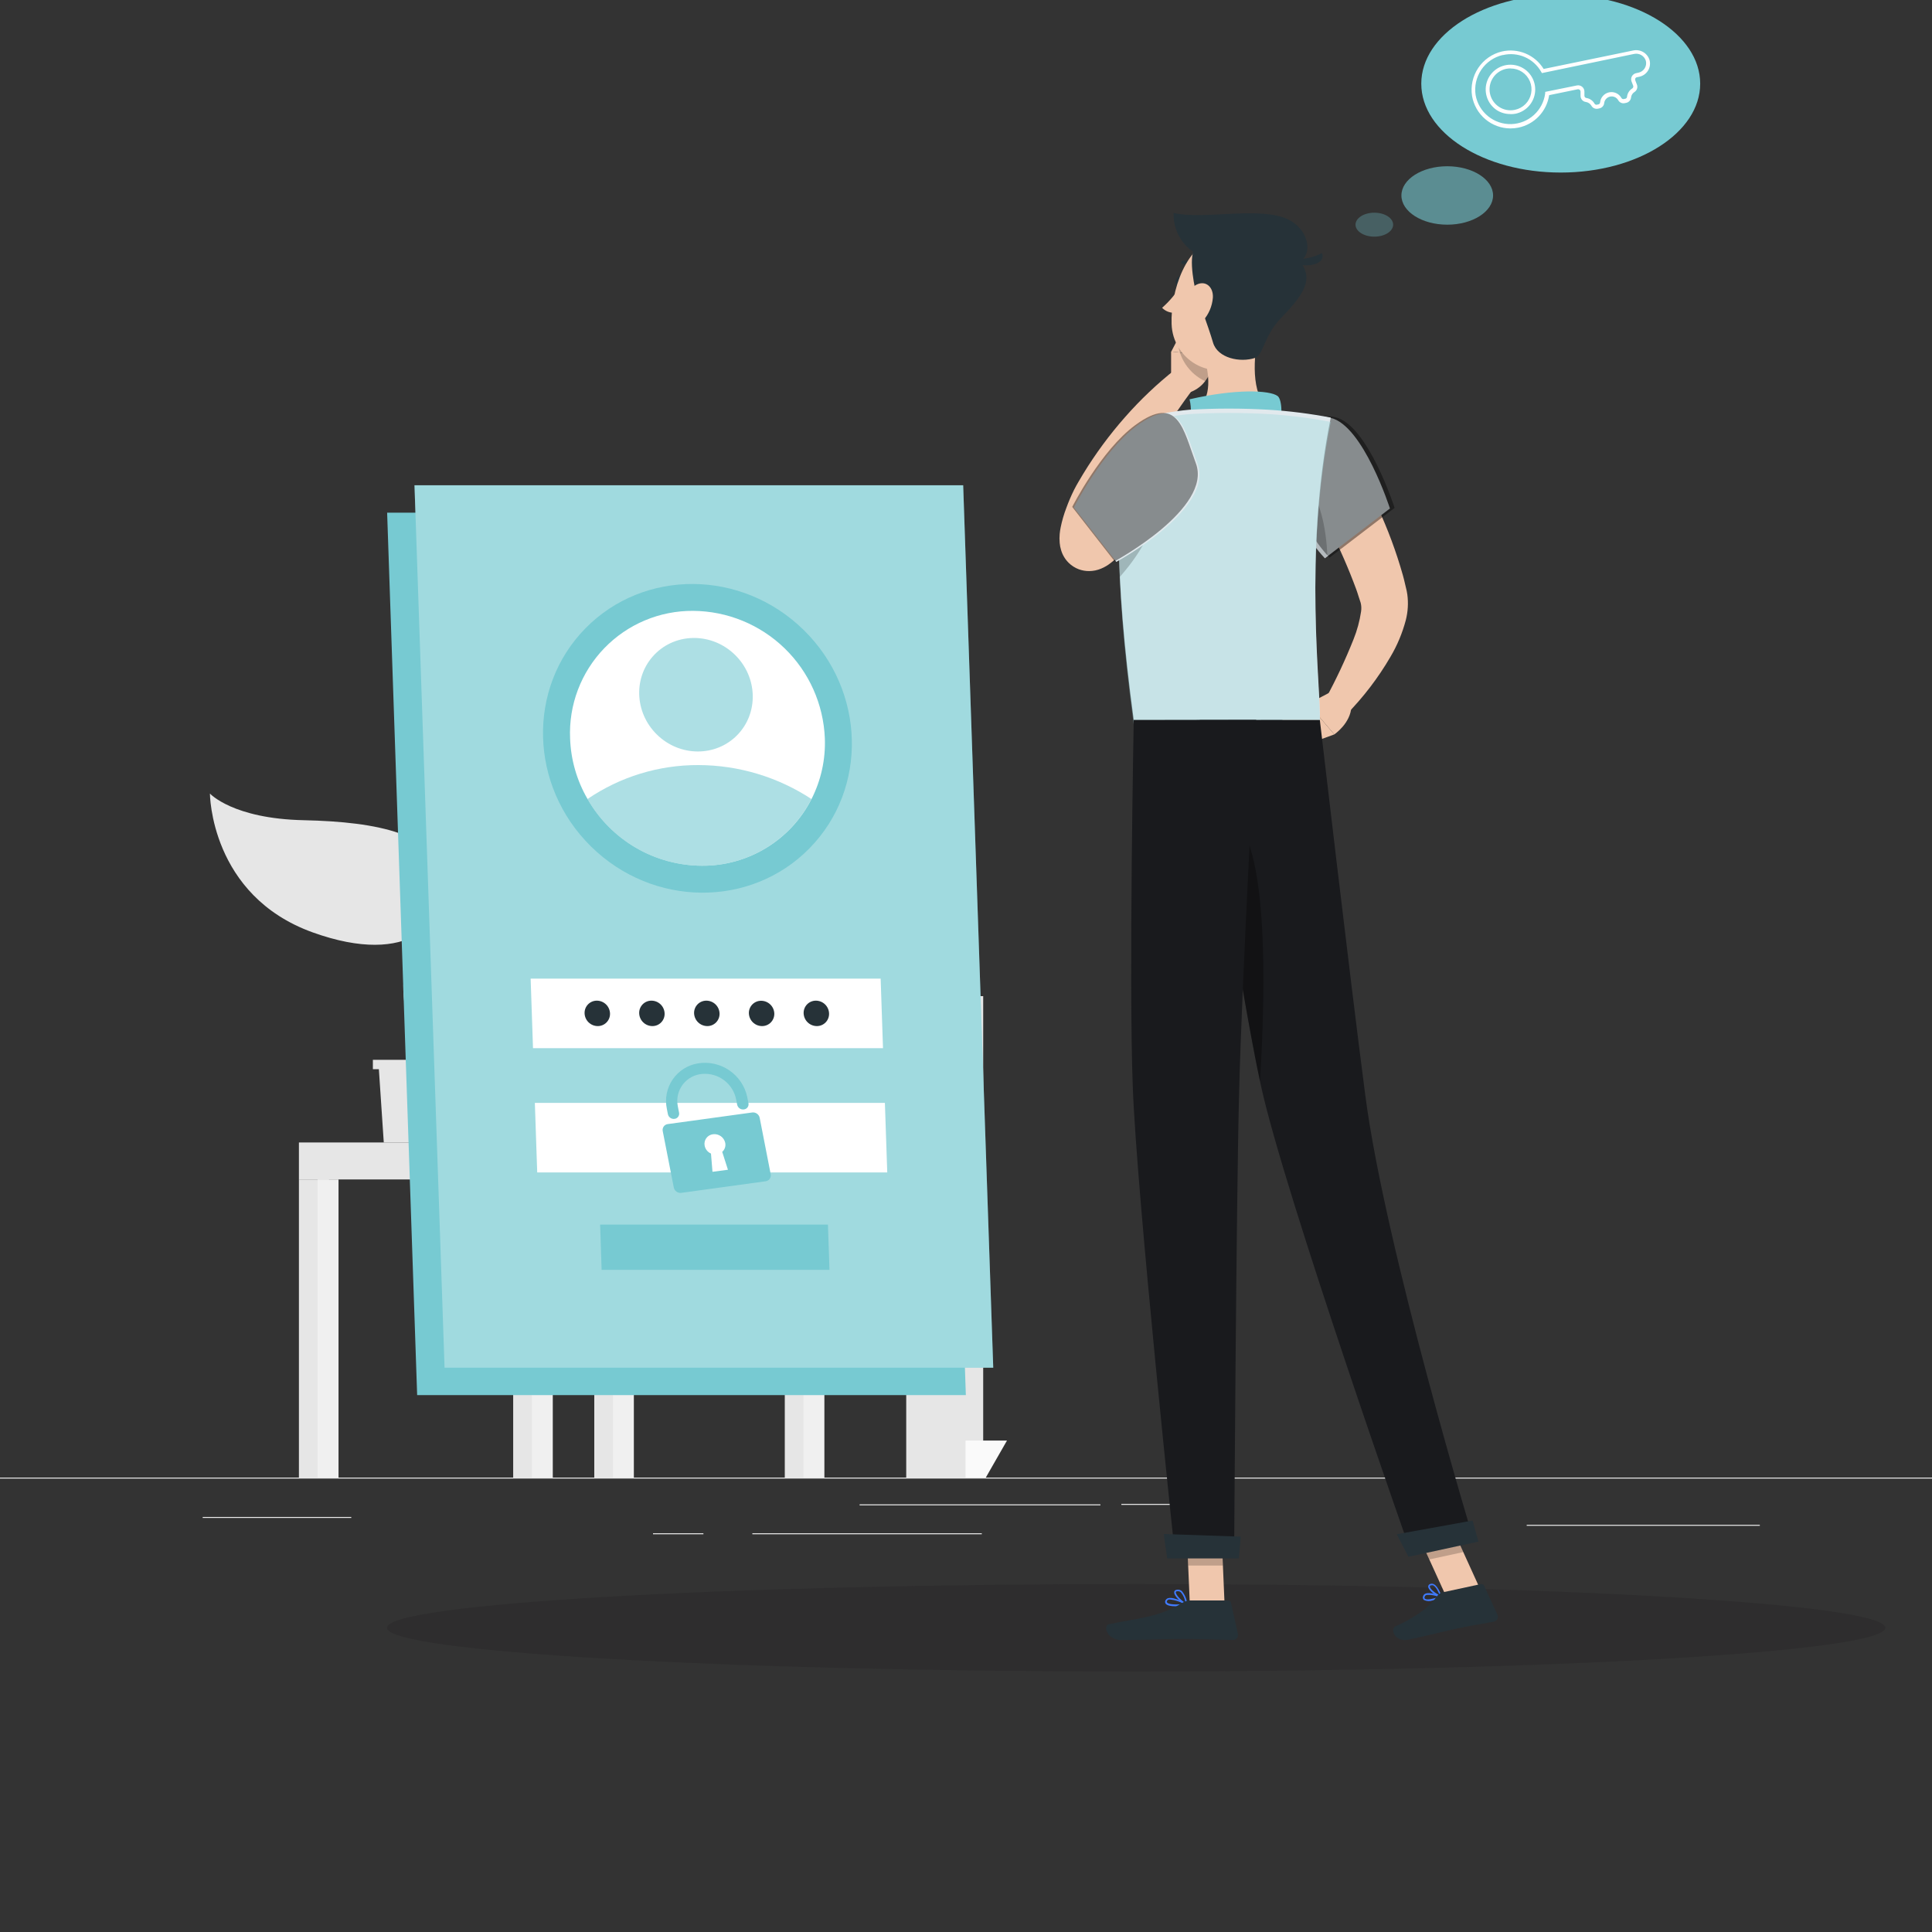 <svg width="744" height="744" viewBox="0 0 744 744" fill="none" xmlns="http://www.w3.org/2000/svg">
<rect x="0" y="0" width="744" height="744" fill="#333333" stroke="none"/>
<g clip-path="url(#clip0_528_2067)">
<path d="M437.508 643.688C596.847 643.688 726.017 636.147 726.017 626.844C726.017 617.541 596.847 610 437.508 610C278.17 610 149 617.541 149 626.844C149 636.147 278.17 643.688 437.508 643.688Z" fill="#2E2D2E"/>
<path d="M744 569.011H0V569.383H744V569.011Z" fill="#EBEBEB"/>
<path d="M469.717 579.144H431.832V579.516H469.717V579.144Z" fill="#EBEBEB"/>
<path d="M677.695 587.195H587.924V587.567H677.695V587.195Z" fill="#EBEBEB"/>
<path d="M423.768 579.323H331.02V579.695H423.768V579.323Z" fill="#EBEBEB"/>
<path d="M270.876 590.453H251.472V590.825H270.876V590.453Z" fill="#EBEBEB"/>
<path d="M378.086 590.453H289.728V590.825H378.086V590.453Z" fill="#EBEBEB"/>
<path d="M135.274 584.174H78.061V584.546H135.274V584.174Z" fill="#EBEBEB"/>
<path d="M291.588 439.957H192.785L186.789 370.765H285.592L291.588 439.957Z" fill="#E6E6E6"/>
<path d="M296.707 439.957H197.904L191.907 370.765H290.711L296.707 439.957Z" fill="#F0F0F0"/>
<path d="M211.415 425.092L208.112 385.615H277.2L280.503 425.092H211.415Z" fill="white"/>
<path d="M313.804 439.957H302.213V569.011H313.804V439.957Z" fill="#E6E6E6"/>
<path d="M317.465 439.957H309.415V569.011H317.465V439.957Z" fill="#F0F0F0"/>
<path d="M205.255 454.197H317.465V439.957H205.255V454.197Z" fill="#F0F0F0"/>
<path d="M209.213 454.197H197.621V569.011H209.213V454.197Z" fill="#E6E6E6"/>
<path d="M212.873 454.197H204.823V569.011H212.873V454.197Z" fill="#F0F0F0"/>
<path d="M126.703 454.197H115.112V569.011H126.703V454.197Z" fill="#E6E6E6"/>
<path d="M130.364 454.197H122.314V569.011H130.364V454.197Z" fill="#F0F0F0"/>
<path d="M240.446 454.197H228.854V569.011H240.446V454.197Z" fill="#E6E6E6"/>
<path d="M244.092 454.197H236.041V569.011H244.092V454.197Z" fill="#F0F0F0"/>
<path d="M205.255 439.957H115.112V454.197H205.255V439.957Z" fill="#E6E6E6"/>
<path d="M378.622 383.606H348.981V569.011H378.622V383.606Z" fill="#E6E6E6"/>
<path d="M379.619 569.011H371.821V554.741H387.788L379.619 569.011Z" fill="#FAFAFA"/>
<path d="M180.018 408.129V411.73H177.727L175.822 439.957H147.788L145.898 411.73H143.592V408.129H180.018Z" fill="#E6E6E6"/>
<path d="M170.793 338.088C168.501 321.274 145.809 316.483 117.016 315.858C89.622 315.277 80.843 305.591 80.843 305.591C80.843 305.591 80.932 344.829 120.409 359.054C157.892 372.536 173.099 354.933 170.793 338.088Z" fill="#E6E6E6"/>
<path d="M156.805 376.196C157.282 369.292 168.323 356.584 194.883 362.358C214.079 366.539 221.221 356.584 221.221 356.584C221.221 356.584 219.435 384.678 190.568 393.115C163.144 401.135 155.957 388.368 156.805 376.196Z" fill="#E6E6E6"/>
<path d="M162.862 418.723C163.011 418.725 163.159 418.693 163.295 418.632C163.432 418.57 163.553 418.479 163.65 418.366C165.57 416.089 163.992 410.643 161.82 403.099C159.023 393.427 155.541 381.374 158.487 372.64C160.12 368.026 162.028 363.514 164.201 359.129C168.367 350.32 171.968 342.761 168.962 334.755C168.916 334.628 168.844 334.511 168.752 334.412C168.659 334.312 168.548 334.232 168.425 334.176C168.301 334.119 168.168 334.088 168.032 334.084C167.896 334.08 167.761 334.102 167.634 334.15C167.507 334.198 167.391 334.271 167.293 334.365C167.194 334.458 167.115 334.57 167.06 334.694C167.005 334.818 166.975 334.952 166.972 335.087C166.969 335.223 166.993 335.358 167.043 335.484C169.736 342.612 166.477 349.516 162.341 358.266C160.14 362.722 158.203 367.303 156.538 371.985C153.398 381.33 156.969 393.725 159.841 403.665C161.537 409.617 163.293 415.569 162.088 417.057C161.992 417.159 161.919 417.281 161.873 417.414C161.827 417.546 161.809 417.687 161.82 417.827C161.831 417.967 161.871 418.103 161.938 418.226C162.004 418.35 162.096 418.458 162.207 418.545C162.397 418.68 162.629 418.743 162.862 418.723Z" fill="#E6E6E6"/>
<path d="M371.94 537.242H160.644L149.083 197.428H360.379L371.94 537.242Z" fill="#77CAD2"/>
<path d="M382.49 526.692H171.194L159.618 186.878H370.914L382.49 526.692Z" fill="#77CAD2"/>
<path opacity="0.3" d="M382.49 526.692H171.194L159.618 186.878H370.914L382.49 526.692Z" fill="white"/>
<path d="M311.695 326.711C334.319 303.697 333.357 266.065 309.545 242.658C285.734 219.25 248.091 218.932 225.467 241.946C202.844 264.96 203.806 302.592 227.617 325.999C251.428 349.406 289.071 349.725 311.695 326.711Z" fill="#77CAD2"/>
<path d="M317.643 284.342C317.948 292.439 316.181 300.48 312.51 307.704C308.548 315.488 302.495 322.015 295.03 326.551C287.566 331.088 278.985 333.455 270.251 333.386C261.311 333.338 252.541 330.94 244.821 326.432C237.1 321.924 230.701 315.465 226.265 307.704C222.129 300.591 219.818 292.565 219.54 284.342C219.265 277.966 220.29 271.601 222.551 265.633C224.813 259.665 228.264 254.22 232.695 249.627C237.127 245.034 242.445 241.391 248.328 238.917C254.211 236.443 260.536 235.192 266.917 235.238C280.064 235.331 292.67 240.485 302.116 249.629C311.563 258.773 317.123 271.205 317.643 284.342Z" fill="white"/>
<path opacity="0.6" d="M312.48 307.704C308.518 315.488 302.465 322.015 295.001 326.551C287.536 331.088 278.955 333.455 270.221 333.386C261.281 333.338 252.511 330.94 244.791 326.432C237.071 321.924 230.671 315.465 226.236 307.704C238.82 299.124 253.711 294.563 268.941 294.624C284.417 294.657 299.548 299.203 312.48 307.704Z" fill="#77CAD2"/>
<path opacity="0.6" d="M283.869 283.118C292.188 274.656 291.834 260.818 283.078 252.211C274.323 243.604 260.481 243.487 252.162 251.949C243.843 260.412 244.197 274.25 252.952 282.857C261.708 291.464 275.55 291.581 283.869 283.118Z" fill="#77CAD2"/>
<path d="M340.038 403.635H205.255L204.347 376.851H339.13L340.038 403.635Z" fill="white"/>
<path d="M341.675 451.504H206.877L205.969 424.72H340.767L341.675 451.504Z" fill="white"/>
<path d="M289.654 428.41L257.171 432.874C256.861 432.909 256.562 433.008 256.292 433.165C256.022 433.322 255.788 433.532 255.603 433.784C255.419 434.035 255.288 434.322 255.22 434.627C255.152 434.931 255.147 435.246 255.207 435.552L259.477 457.322C259.617 457.961 259.991 458.524 260.525 458.902C261.059 459.279 261.715 459.442 262.364 459.36L294.847 454.896C295.156 454.857 295.454 454.755 295.722 454.596C295.991 454.437 296.223 454.225 296.406 453.973C296.589 453.72 296.718 453.433 296.785 453.128C296.852 452.824 296.856 452.509 296.796 452.203L292.541 430.434C292.401 429.796 292.027 429.234 291.492 428.859C290.957 428.484 290.301 428.324 289.654 428.41ZM280.324 450.462L274.372 451.251L273.792 444.228C273.179 443.962 272.638 443.553 272.216 443.036C271.794 442.518 271.503 441.906 271.367 441.252C271.257 440.745 271.255 440.221 271.361 439.713C271.467 439.206 271.679 438.726 271.982 438.305C272.284 437.884 272.672 437.532 273.12 437.271C273.568 437.009 274.065 436.845 274.581 436.788C275.638 436.652 276.707 436.917 277.578 437.531C278.448 438.146 279.057 439.064 279.283 440.106C279.412 440.735 279.372 441.387 279.168 441.995C278.965 442.604 278.604 443.148 278.122 443.573L280.324 450.462Z" fill="#77CAD2"/>
<path d="M286.44 427.235C285.866 427.308 285.285 427.163 284.811 426.83C284.338 426.497 284.006 425.999 283.881 425.434L283.464 423.306C282.869 420.402 281.242 417.813 278.883 416.018C276.524 414.223 273.595 413.344 270.637 413.545C269.145 413.63 267.689 414.035 266.367 414.733C265.045 415.431 263.889 416.405 262.977 417.59C262.065 418.774 261.419 420.141 261.082 421.597C260.745 423.053 260.726 424.565 261.025 426.029L261.501 428.484C261.557 428.757 261.555 429.037 261.495 429.308C261.436 429.58 261.321 429.836 261.157 430.06C260.993 430.284 260.784 430.471 260.544 430.61C260.303 430.749 260.036 430.836 259.76 430.865C259.185 430.945 258.6 430.804 258.125 430.47C257.65 430.136 257.32 429.633 257.201 429.065L256.799 426.996C256.39 425.063 256.377 423.068 256.759 421.129C257.142 419.191 257.912 417.35 259.024 415.717C260.136 414.084 261.566 412.692 263.23 411.626C264.893 410.56 266.755 409.841 268.703 409.512C272.927 408.803 277.263 409.748 280.809 412.15C284.356 414.552 286.841 418.227 287.749 422.413L288.226 424.854C288.281 425.129 288.278 425.413 288.216 425.687C288.154 425.961 288.035 426.219 287.866 426.444C287.698 426.669 287.483 426.856 287.238 426.992C286.992 427.128 286.72 427.211 286.44 427.235Z" fill="#77CAD2"/>
<path d="M319.429 489.016H231.682L231.101 471.577H318.834L319.429 489.016Z" fill="#77CAD2"/>
<path d="M277.095 390.243C277.122 390.879 277.018 391.514 276.792 392.109C276.565 392.704 276.221 393.247 275.778 393.704C275.336 394.162 274.805 394.525 274.218 394.772C273.631 395.018 273 395.143 272.364 395.138C271.051 395.128 269.793 394.615 268.849 393.704C267.905 392.793 267.347 391.554 267.289 390.243C267.263 389.607 267.366 388.972 267.593 388.377C267.819 387.782 268.164 387.239 268.607 386.781C269.049 386.324 269.58 385.961 270.167 385.714C270.754 385.468 271.385 385.343 272.021 385.347C273.334 385.354 274.594 385.866 275.54 386.778C276.485 387.69 277.042 388.931 277.095 390.243Z" fill="#263238"/>
<path d="M255.936 390.243C255.964 390.879 255.863 391.515 255.637 392.111C255.411 392.707 255.067 393.251 254.624 393.709C254.181 394.167 253.649 394.53 253.061 394.776C252.473 395.022 251.841 395.145 251.204 395.138C249.894 395.128 248.637 394.614 247.695 393.703C246.754 392.791 246.198 391.552 246.145 390.243C246.119 389.607 246.222 388.972 246.448 388.377C246.675 387.782 247.02 387.239 247.462 386.781C247.905 386.324 248.435 385.961 249.022 385.714C249.609 385.468 250.24 385.343 250.877 385.347C252.188 385.354 253.447 385.867 254.39 386.779C255.332 387.691 255.886 388.932 255.936 390.243Z" fill="#263238"/>
<path d="M234.911 390.243C234.937 390.879 234.834 391.514 234.607 392.109C234.381 392.704 234.036 393.247 233.593 393.704C233.151 394.162 232.62 394.525 232.033 394.772C231.446 395.018 230.815 395.143 230.179 395.138C228.867 395.132 227.609 394.619 226.666 393.707C225.723 392.794 225.169 391.554 225.12 390.243C225.093 389.607 225.197 388.972 225.423 388.377C225.649 387.782 225.994 387.239 226.437 386.781C226.879 386.324 227.41 385.961 227.997 385.714C228.584 385.468 229.215 385.343 229.851 385.347C231.163 385.354 232.421 385.867 233.364 386.779C234.307 387.691 234.861 388.932 234.911 390.243Z" fill="#263238"/>
<path d="M298.18 390.243C298.207 390.879 298.103 391.514 297.877 392.109C297.65 392.704 297.306 393.247 296.863 393.704C296.421 394.162 295.89 394.525 295.303 394.772C294.716 395.018 294.085 395.143 293.448 395.138C292.137 395.132 290.878 394.619 289.936 393.707C288.993 392.794 288.439 391.554 288.389 390.243C288.367 389.609 288.474 388.977 288.703 388.385C288.933 387.793 289.28 387.254 289.723 386.801C290.167 386.347 290.699 385.988 291.285 385.746C291.872 385.504 292.501 385.384 293.136 385.392C294.438 385.402 295.686 385.91 296.624 386.813C297.563 387.715 298.119 388.943 298.18 390.243Z" fill="#263238"/>
<path d="M319.265 390.243C319.294 390.879 319.192 391.515 318.966 392.111C318.741 392.707 318.396 393.251 317.953 393.709C317.51 394.167 316.978 394.53 316.39 394.776C315.803 395.022 315.171 395.145 314.533 395.138C313.223 395.128 311.967 394.614 311.025 393.703C310.083 392.791 309.528 391.552 309.474 390.243C309.448 389.607 309.551 388.972 309.778 388.377C310.004 387.782 310.349 387.239 310.791 386.781C311.234 386.324 311.765 385.961 312.352 385.714C312.939 385.468 313.569 385.343 314.206 385.347C315.518 385.354 316.776 385.867 317.719 386.779C318.661 387.691 319.215 388.932 319.265 390.243Z" fill="#263238"/>
<path d="M601.028 66.448C630.686 66.448 654.73 51.125 654.73 32.224C654.73 13.323 630.686 -2 601.028 -2C571.369 -2 547.326 13.323 547.326 32.224C547.326 51.125 571.369 66.448 601.028 66.448Z" fill="#77CAD2"/>
<path d="M581.654 49.455C578.116 49.444 574.696 48.186 571.993 45.903C569.291 43.619 567.48 40.457 566.878 36.971C566.286 33.195 567.138 29.334 569.264 26.157C571.39 22.981 574.634 20.722 578.351 19.829C581.4 19.126 584.594 19.397 587.482 20.604C590.37 21.81 592.807 23.891 594.451 26.555L628.928 19.442C630.253 19.152 631.638 19.372 632.808 20.059C633.977 20.746 634.845 21.849 635.237 23.147C635.417 23.83 635.457 24.542 635.352 25.241C635.248 25.939 635.003 26.609 634.631 27.209C634.259 27.809 633.768 28.327 633.19 28.732C632.611 29.136 631.955 29.418 631.264 29.561L630.371 29.739C630.238 29.763 630.113 29.817 630.005 29.897C629.896 29.977 629.808 30.081 629.746 30.2C629.691 30.322 629.663 30.454 629.663 30.587C629.663 30.721 629.691 30.852 629.746 30.974L630.356 32.551C630.561 33.063 630.58 33.629 630.412 34.153C630.243 34.678 629.897 35.127 629.434 35.423C629.068 35.649 628.758 35.956 628.529 36.319C628.299 36.683 628.156 37.094 628.109 37.521C628.065 38.012 627.868 38.476 627.544 38.847C627.221 39.219 626.789 39.479 626.309 39.59L625.609 39.738C625.125 39.828 624.624 39.761 624.18 39.547C623.736 39.333 623.371 38.983 623.139 38.548C622.831 38.029 622.367 37.619 621.815 37.376C621.262 37.133 620.647 37.068 620.056 37.191C619.464 37.314 618.926 37.618 618.516 38.061C618.106 38.505 617.844 39.065 617.768 39.664C617.726 40.151 617.531 40.613 617.21 40.982C616.889 41.351 616.459 41.609 615.982 41.717L615.283 41.866C614.798 41.953 614.298 41.885 613.855 41.672C613.411 41.458 613.046 41.109 612.813 40.676C612.59 40.307 612.289 39.991 611.932 39.749C611.575 39.508 611.17 39.346 610.744 39.277C610.172 39.208 609.645 38.933 609.261 38.503C608.878 38.073 608.664 37.517 608.661 36.941V35.245C608.655 35.112 608.62 34.982 608.56 34.864C608.499 34.746 608.413 34.642 608.309 34.56C608.204 34.478 608.083 34.42 607.954 34.389C607.825 34.358 607.69 34.356 607.56 34.382L596.564 36.643C596.115 39.69 594.739 42.524 592.622 44.761C590.506 46.997 587.751 48.527 584.734 49.143C583.72 49.35 582.689 49.455 581.654 49.455ZM578.678 21.183C575.303 21.971 572.352 24.009 570.419 26.886C568.487 29.763 567.716 33.266 568.262 36.688C568.847 39.872 570.553 42.742 573.07 44.778C575.587 46.813 578.75 47.881 581.986 47.788C585.222 47.694 588.318 46.446 590.713 44.268C593.109 42.09 594.646 39.127 595.046 35.914V35.379L607.173 32.923C607.521 32.839 607.883 32.834 608.234 32.907C608.584 32.98 608.914 33.131 609.198 33.347C609.483 33.564 609.717 33.841 609.881 34.159C610.045 34.477 610.137 34.827 610.149 35.185V36.881C610.152 37.083 610.225 37.278 610.355 37.433C610.485 37.587 610.665 37.692 610.863 37.73C611.514 37.823 612.135 38.063 612.679 38.431C613.223 38.8 613.675 39.288 614.003 39.857C614.082 40.018 614.209 40.15 614.366 40.235C614.523 40.321 614.703 40.355 614.881 40.334L615.565 40.185C615.739 40.14 615.893 40.041 616.006 39.901C616.119 39.762 616.183 39.59 616.19 39.411C616.284 38.485 616.67 37.612 617.292 36.92C617.914 36.227 618.741 35.75 619.652 35.558C620.563 35.366 621.511 35.468 622.36 35.851C623.209 36.233 623.914 36.875 624.374 37.685C624.451 37.844 624.575 37.976 624.73 38.061C624.884 38.147 625.062 38.182 625.237 38.161L625.952 38.012C626.122 37.965 626.274 37.864 626.383 37.725C626.493 37.586 626.556 37.416 626.562 37.239C626.635 36.585 626.857 35.957 627.211 35.403C627.564 34.849 628.039 34.382 628.6 34.039C628.764 33.921 628.884 33.752 628.941 33.557C628.997 33.363 628.987 33.156 628.913 32.968L628.303 31.391C628.177 31.066 628.123 30.717 628.146 30.369C628.168 30.021 628.267 29.682 628.434 29.376C628.601 29.07 628.833 28.804 629.114 28.597C629.394 28.39 629.717 28.246 630.059 28.177L630.966 27.983C631.457 27.878 631.922 27.676 632.334 27.387C632.745 27.099 633.093 26.73 633.359 26.303C633.624 25.877 633.8 25.401 633.878 24.905C633.955 24.409 633.931 23.902 633.808 23.415C633.518 22.479 632.884 21.687 632.034 21.198C631.184 20.71 630.181 20.561 629.225 20.781L593.781 28.147L593.513 27.686C592.089 25.151 589.879 23.148 587.216 21.98C584.553 20.812 581.582 20.543 578.752 21.213L578.678 21.183ZM581.654 43.92C579.806 43.94 577.991 43.423 576.431 42.432C574.586 41.22 573.218 39.406 572.56 37.299C571.903 35.192 571.997 32.922 572.826 30.877C573.655 28.831 575.167 27.136 577.106 26.081C579.045 25.026 581.289 24.675 583.457 25.09C585.625 25.505 587.583 26.659 588.995 28.355C590.408 30.051 591.188 32.184 591.203 34.392C591.219 36.599 590.468 38.743 589.08 40.459C587.691 42.175 585.75 43.356 583.588 43.801C582.955 43.915 582.312 43.965 581.669 43.949L581.654 43.92ZM581.654 26.346C581.099 26.35 580.546 26.404 580.002 26.51C578.966 26.731 577.983 27.154 577.109 27.754C576.236 28.355 575.49 29.122 574.913 30.011C574.336 30.9 573.94 31.894 573.747 32.937C573.555 33.979 573.569 35.049 573.79 36.085C574.011 37.122 574.433 38.105 575.034 38.978C575.635 39.851 576.402 40.598 577.291 41.175C578.18 41.752 579.174 42.148 580.216 42.34C581.258 42.533 582.328 42.519 583.365 42.298C584.921 41.974 586.347 41.196 587.462 40.063C588.577 38.931 589.331 37.493 589.631 35.932C589.93 34.371 589.76 32.756 589.143 31.291C588.526 29.826 587.489 28.577 586.163 27.701C584.845 26.824 583.295 26.363 581.713 26.376L581.654 26.346Z" fill="white"/>
<path opacity="0.6" d="M557.325 86.521C567.072 86.521 574.973 81.485 574.973 75.272C574.973 69.059 567.072 64.023 557.325 64.023C547.579 64.023 539.677 69.059 539.677 75.272C539.677 81.485 547.579 86.521 557.325 86.521Z" fill="#77CAD2"/>
<path opacity="0.3" d="M529.247 91.134C533.249 91.134 536.493 89.069 536.493 86.521C536.493 83.974 533.249 81.908 529.247 81.908C525.244 81.908 522 83.974 522 86.521C522 89.069 525.244 91.134 529.247 91.134Z" fill="#77CAD2"/>
<path d="M517.629 170.957C520.16 175.03 522.273 178.914 524.444 182.969C526.614 187.023 528.575 191.097 530.497 195.266C534.42 203.708 537.666 212.447 540.206 221.403C540.548 222.526 540.796 223.725 541.081 224.887L541.5 226.657L541.71 227.533L541.957 228.979C542.386 232.261 542.186 235.595 541.367 238.802C540.053 243.781 538.054 248.554 535.428 252.984C530.73 261.034 525.052 268.471 518.523 275.123L510.509 269.07C514.532 261.675 518.111 254.047 521.226 246.226C522.615 242.78 523.592 239.183 524.139 235.509C524.314 234.387 524.262 233.241 523.987 232.139L523.225 229.817C522.921 228.865 522.635 227.913 522.273 226.942C519.378 219.089 516.028 211.411 512.241 203.947C508.434 196.332 504.341 188.718 500.248 181.446L517.629 170.957Z" fill="#F0C7AD"/>
<path d="M512.546 266.424L503.789 271.05L513.84 282.814C513.84 282.814 520.122 278.569 520.408 272.097L512.546 266.424Z" fill="#F0C7AD"/>
<path d="M492.044 278.302L502.799 286.85L513.841 282.814L503.789 271.05L492.044 278.302Z" fill="#F0C7AD"/>
<path d="M455.266 108.67C455.056 109.736 454.314 110.478 453.629 110.345C452.943 110.212 452.544 109.222 452.753 108.175C452.962 107.128 453.705 106.271 454.409 106.5C455.114 106.728 455.475 107.604 455.266 108.67Z" fill="#263238"/>
<path d="M454.409 110.497C452.492 113.479 450.173 116.182 447.518 118.531C448.145 119.181 448.905 119.687 449.746 120.016C450.588 120.344 451.49 120.487 452.391 120.434L454.409 110.497Z" fill="#F0C7AD"/>
<path d="M450.983 147.847V135.359L467.506 137.262C467.506 137.262 467.24 147.999 457.988 151.159L450.983 147.847Z" fill="#F0C7AD"/>
<path d="M455.742 126.374L467.373 129.724L467.582 137.358L451.059 135.359L455.742 126.374Z" fill="#F0C7AD"/>
<path opacity="0.2" d="M467.373 129.724L455.742 126.374L453.477 130.714C453.6 134.134 454.669 137.453 456.564 140.302C458.459 143.152 461.107 145.42 464.213 146.857C466.211 144.065 467.38 140.766 467.582 137.339L467.373 129.724Z" fill="black"/>
<path d="M460.329 103.587C460.451 103.584 460.57 103.546 460.671 103.478C460.773 103.411 460.853 103.315 460.903 103.204C460.953 103.093 460.97 102.969 460.953 102.848C460.935 102.728 460.884 102.614 460.805 102.521C460.137 101.766 459.297 101.182 458.356 100.818C457.416 100.453 456.402 100.319 455.399 100.427C455.235 100.455 455.089 100.547 454.992 100.683C454.896 100.818 454.857 100.986 454.885 101.151C454.913 101.316 455.004 101.464 455.139 101.563C455.274 101.662 455.442 101.706 455.608 101.684C456.403 101.606 457.204 101.719 457.946 102.013C458.688 102.308 459.348 102.776 459.873 103.378C459.931 103.441 460.001 103.493 460.08 103.529C460.158 103.565 460.243 103.584 460.329 103.587Z" fill="#263238"/>
<path d="M484.658 127.935C482.754 137.738 481.574 151.311 488.465 157.841C488.465 157.841 485.8 167.778 467.525 167.778C447.518 167.778 457.912 159.059 457.912 159.059C466.231 156.47 466.155 147.009 464.251 139.394L484.658 127.935Z" fill="#F0C7AD"/>
<path d="M492.177 164.389C493.966 161.876 493.89 153.9 491.987 152.491C488.922 150.226 475.768 149.693 458.083 153.767C459.987 161.496 455.894 165.531 455.894 165.531L492.177 164.389Z" fill="#77CAD2"/>
<path d="M551.685 616.33C551.141 616.521 550.565 616.603 549.99 616.57C549.415 616.538 548.852 616.391 548.334 616.14C548.138 615.957 548.003 615.718 547.949 615.455C547.894 615.193 547.922 614.92 548.03 614.674C548.09 614.468 548.194 614.278 548.335 614.117C548.477 613.956 548.652 613.827 548.848 613.741C550.657 612.866 554.807 614.56 554.997 614.636C555.054 614.659 555.102 614.698 555.136 614.749C555.17 614.8 555.188 614.86 555.187 614.921C555.187 614.983 555.171 615.043 555.141 615.096C555.111 615.149 555.068 615.194 555.016 615.226C553.943 615.698 552.827 616.067 551.685 616.33ZM549.495 614.179C549.37 614.209 549.248 614.253 549.134 614.312C549.015 614.356 548.908 614.427 548.822 614.519C548.736 614.612 548.673 614.724 548.639 614.845C548.467 615.416 548.639 615.607 548.753 615.664C549.476 616.273 552.141 615.664 554.026 614.96C552.592 614.366 551.045 614.1 549.495 614.179Z" fill="#407BFF"/>
<path d="M554.94 615.245H554.787C553.265 614.807 550.028 612.504 549.99 611C549.989 610.761 550.069 610.529 550.218 610.341C550.367 610.154 550.576 610.024 550.809 609.972C551.035 609.887 551.276 609.854 551.516 609.874C551.757 609.893 551.99 609.966 552.199 610.086C553.988 611 555.13 614.693 555.168 614.864C555.195 614.911 555.209 614.963 555.209 615.017C555.209 615.07 555.195 615.123 555.168 615.169C555.139 615.199 555.103 615.221 555.063 615.234C555.023 615.247 554.981 615.251 554.94 615.245ZM551.133 610.505H550.98C550.599 610.638 550.599 610.829 550.599 610.924C550.599 611.818 552.77 613.627 554.407 614.35C554.007 613.284 553.131 611.171 551.97 610.543C551.712 610.426 551.419 610.412 551.152 610.505H551.133Z" fill="#407BFF"/>
<path d="M452.81 618.576C451.097 618.576 449.441 618.329 448.889 617.567C448.744 617.364 448.667 617.122 448.667 616.873C448.667 616.624 448.744 616.381 448.889 616.178C448.997 615.992 449.143 615.83 449.316 615.702C449.49 615.575 449.688 615.484 449.898 615.435C452.125 614.826 456.808 617.491 456.998 617.605C457.057 617.634 457.104 617.682 457.131 617.74C457.159 617.799 457.166 617.866 457.151 617.929C457.143 617.994 457.115 618.055 457.071 618.103C457.026 618.151 456.967 618.184 456.903 618.196C455.553 618.443 454.183 618.571 452.81 618.576ZM450.697 615.968C450.495 615.936 450.29 615.936 450.088 615.968C449.959 615.995 449.837 616.047 449.729 616.123C449.621 616.198 449.529 616.294 449.46 616.406C449.231 616.806 449.327 616.996 449.46 617.111C450.088 617.986 453.457 618.005 455.951 617.644C454.323 616.754 452.54 616.185 450.697 615.968Z" fill="#407BFF"/>
<path d="M456.884 618.196H456.751C455.133 617.472 451.934 614.579 452.182 613.056C452.182 612.694 452.487 612.256 453.362 612.18C453.675 612.144 453.992 612.172 454.294 612.264C454.595 612.355 454.874 612.508 455.114 612.713C456.333 614.172 457.066 615.976 457.208 617.872C457.207 617.926 457.195 617.98 457.172 618.029C457.149 618.079 457.116 618.122 457.074 618.158C457.016 618.187 456.95 618.201 456.884 618.196ZM453.61 612.77H453.419C452.848 612.77 452.81 613.037 452.81 613.113C452.658 614.027 454.828 616.311 456.484 617.301C456.339 615.773 455.72 614.329 454.714 613.17C454.401 612.904 454.001 612.761 453.591 612.77H453.61Z" fill="#407BFF"/>
<path d="M471.58 617.891H458.197L456.865 586.881H470.247L471.58 617.891Z" fill="#F0C7AD"/>
<path d="M569.864 611.685L556.786 614.522L543.632 585.644L556.729 582.807L569.864 611.685Z" fill="#F0C7AD"/>
<path d="M555.511 613.208L570.226 610.029C570.483 609.975 570.751 610.009 570.986 610.126C571.222 610.244 571.41 610.438 571.52 610.676L576.622 621.755C576.758 622.024 576.828 622.32 576.827 622.621C576.826 622.922 576.754 623.218 576.617 623.485C576.479 623.753 576.281 623.984 576.037 624.16C575.793 624.335 575.511 624.451 575.213 624.497C570.074 625.506 567.504 625.753 561.05 627.143C557.072 628.018 548.087 630.208 542.585 631.388C537.084 632.568 535.199 627.295 537.35 626.324C546.964 621.927 550.961 618.062 553.569 614.465C554.041 613.822 554.732 613.375 555.511 613.208Z" fill="#263238"/>
<path d="M458.293 616.33H472.913C473.178 616.332 473.435 616.423 473.642 616.589C473.85 616.755 473.995 616.985 474.055 617.244L476.701 629.142C476.778 629.429 476.787 629.731 476.727 630.023C476.667 630.314 476.539 630.588 476.354 630.821C476.169 631.054 475.932 631.241 475.661 631.366C475.391 631.491 475.095 631.55 474.797 631.54C469.524 631.445 461.91 631.14 455.285 631.14C447.518 631.14 440.836 631.559 431.737 631.559C426.236 631.559 424.713 626.001 427.016 625.487C437.486 623.202 446.052 622.955 455.095 617.377C456.044 616.741 457.151 616.379 458.293 616.33Z" fill="#263238"/>
<path d="M512.413 160.905C524.958 163.78 535.257 195.818 535.257 195.818L510.186 214.988C503.678 208.03 499.087 199.503 496.86 190.24C492.425 173.45 499.582 157.936 512.413 160.905Z" fill="#E1E9ED"/>
<path opacity="0.4" d="M514.211 160.669C526.756 163.543 537.055 195.582 537.055 195.582L511.984 214.751C505.477 207.793 500.885 199.267 498.659 190.004C494.223 173.214 501.381 157.699 514.211 160.669Z" fill="black"/>
<path d="M446.414 199.111C443.292 202.481 440.17 205.489 436.896 208.63C435.278 210.152 433.641 211.675 431.965 213.141L429.434 215.368L428.805 215.92L427.72 216.796C426.604 217.688 425.367 218.419 424.046 218.966C422.577 219.59 420.998 219.914 419.401 219.918C418.038 219.924 416.684 219.685 415.404 219.214C413.985 218.673 412.689 217.851 411.597 216.796C410.202 215.433 409.18 213.736 408.627 211.866C408.338 210.944 408.153 209.992 408.075 209.029C407.975 207.902 407.975 206.768 408.075 205.641C408.17 204.727 408.284 203.928 408.436 203.185C408.957 200.589 409.696 198.042 410.645 195.571C411.501 193.221 412.486 190.921 413.595 188.679C414.814 186.262 415.975 184.491 417.136 182.474C421.852 174.747 427.235 167.448 433.222 160.658C439.148 153.909 445.68 147.715 452.734 142.155L459.739 149.369C454.828 155.956 449.993 163.019 445.519 169.967C441.067 176.876 437 184.025 433.336 191.383C432.517 193.172 431.432 195.19 430.918 196.637C430.237 198.317 429.646 200.033 429.148 201.776C428.668 203.346 428.306 204.95 428.063 206.574C428.05 206.827 428.05 207.081 428.063 207.335C428.063 207.487 428.063 207.563 428.063 207.164C428.032 206.736 427.949 206.315 427.815 205.907C427.404 204.558 426.65 203.338 425.626 202.367C424.716 201.53 423.648 200.883 422.485 200.463C421.463 200.076 420.38 199.876 419.287 199.873C418.236 199.86 417.194 200.061 416.222 200.463C415.894 200.597 415.575 200.756 415.271 200.939L415.994 200.273L418.297 198.179L422.847 193.914C425.855 191.078 428.882 188.051 431.737 185.234L446.414 199.111Z" fill="#F0C7AD"/>
<path opacity="0.2" d="M501.657 184.434C508.472 191.173 510.699 203.471 511.175 214.131L510.071 214.988C503.564 208.03 498.972 199.503 496.746 190.24C496.498 189.251 496.27 188.337 496.099 187.252L501.657 184.434Z" fill="black"/>
<path d="M433.107 174.231C430.366 188.699 428.653 218.414 436.591 277.236H508.282C508.777 266.252 501.867 212.608 512.47 160.81C504.548 159.289 496.536 158.278 488.484 157.784C478.34 157.202 468.17 157.202 458.026 157.784C454.675 158.088 451.363 158.583 448.508 159.097C444.71 159.763 441.204 161.567 438.454 164.269C435.704 166.972 433.84 170.446 433.107 174.231Z" fill="#E1E9ED"/>
<path opacity="0.4" d="M433.107 175.906C430.366 190.374 428.653 220.089 436.591 278.911H508.282C508.777 267.928 501.867 214.283 512.47 162.485C504.548 160.964 496.536 159.953 488.484 159.459C478.34 158.877 468.17 158.877 458.026 159.459C454.675 159.763 451.363 160.258 448.508 160.772C444.71 161.438 441.204 163.242 438.454 165.944C435.704 168.647 433.84 172.121 433.107 175.906Z" fill="#A0DAE0"/>
<path opacity="0.2" d="M444.072 195.685L431.128 192.582C430.728 200.425 430.69 210.133 431.261 222.145C437.219 215.368 444.834 204.784 444.072 195.685Z" fill="black"/>
<path opacity="0.2" d="M456.865 586.881L457.55 602.871H470.952L470.266 586.881H456.865Z" fill="black"/>
<path opacity="0.2" d="M556.729 582.807L543.632 585.644L550.409 600.53L563.506 597.694L556.729 582.807Z" fill="black"/>
<path d="M491.016 113.619C487.589 126.45 486.219 134.14 478.3 139.471C466.402 147.58 451.554 138.29 451.173 124.736C450.754 112.496 456.446 93.555 470.209 90.966C473.234 90.398 476.353 90.61 479.273 91.582C482.193 92.553 484.818 94.252 486.899 96.519C488.981 98.785 490.451 101.544 491.171 104.536C491.892 107.528 491.838 110.654 491.016 113.619Z" fill="#F0C7AD"/>
<path d="M460.977 114.095C460.33 112.382 457.379 99.114 460.158 95.668C462.938 92.222 494.633 94.716 499.316 99.323C507.102 106.938 501.695 113.791 493.186 122.604C486.79 129.229 486.543 136.691 483.306 137.833C477.596 139.737 468.877 137.948 467.126 131.913C465.374 125.879 460.977 114.095 460.977 114.095Z" fill="#263238"/>
<path d="M495.47 84.227C484.277 79.468 463.28 84.741 451.934 82C451.79 86.219 453.177 90.347 455.84 93.623C458.503 96.898 462.262 99.099 466.421 99.818C475.833 101.612 485.395 102.498 494.976 102.464C507.425 101.893 504.989 88.282 495.47 84.227Z" fill="#263238"/>
<path d="M497.222 99.723C501.311 100.125 505.429 99.338 509.081 97.457C511.175 102.521 499.658 103.911 497.222 99.723Z" fill="#263238"/>
<path d="M467.068 114.628C466.811 117.93 465.473 121.054 463.261 123.518C460.33 126.735 457.284 124.717 456.77 120.815C456.313 117.274 457.265 111.297 460.843 109.584C464.422 107.87 467.316 110.65 467.068 114.628Z" fill="#F0C7AD"/>
<path d="M462.004 277.293C462.004 277.293 477.233 379.614 485.552 417.953C494.671 459.928 543.67 598.798 543.67 598.798L567.637 593.601C567.637 593.601 533.372 480.411 525.757 421.722C519.856 376.644 508.263 277.255 508.263 277.255L462.004 277.293Z" fill="#191A1D"/>
<path d="M537.921 590.822C537.826 590.822 542.395 599.502 542.395 599.502L569.35 593.658L567.085 585.548L537.921 590.822Z" fill="#263238"/>
<path opacity="0.3" d="M471.618 313.748C489.188 317.194 487.323 382.717 485.21 416.43C480.146 392.596 472.722 346.757 467.658 314.224C468.885 313.618 470.282 313.45 471.618 313.748Z" fill="black"/>
<path d="M436.591 277.293C436.591 277.293 434.688 377.405 436.211 418.162C437.733 460.632 452.563 599.692 452.563 599.692H475.254C475.254 599.692 476.073 463.107 477.158 421.398C478.262 375.94 483.744 277.217 483.744 277.217L436.591 277.293Z" fill="#191A1D"/>
<path d="M448.203 590.745C448.089 590.745 449.479 600.149 449.479 600.149H477.062L477.824 591.754L448.203 590.745Z" fill="#263238"/>
<path d="M461.167 178.685C467.582 195.989 429.871 216.377 429.871 216.377L413.538 195.437C413.538 195.437 424.522 173.698 437.848 163.913C454.314 151.844 456.275 165.512 461.167 178.685Z" fill="#E1E9ED"/>
<path opacity="0.4" d="M460.535 178.458C466.95 195.762 429.239 216.15 429.239 216.15L412.906 195.21C412.906 195.21 423.89 173.471 437.215 163.686C453.681 151.617 455.642 165.285 460.535 178.458Z" fill="black"/>
</g>
<defs>
<clipPath id="clip0_528_2067">
<rect width="744" height="744" fill="white"/>
</clipPath>
</defs>
</svg>
